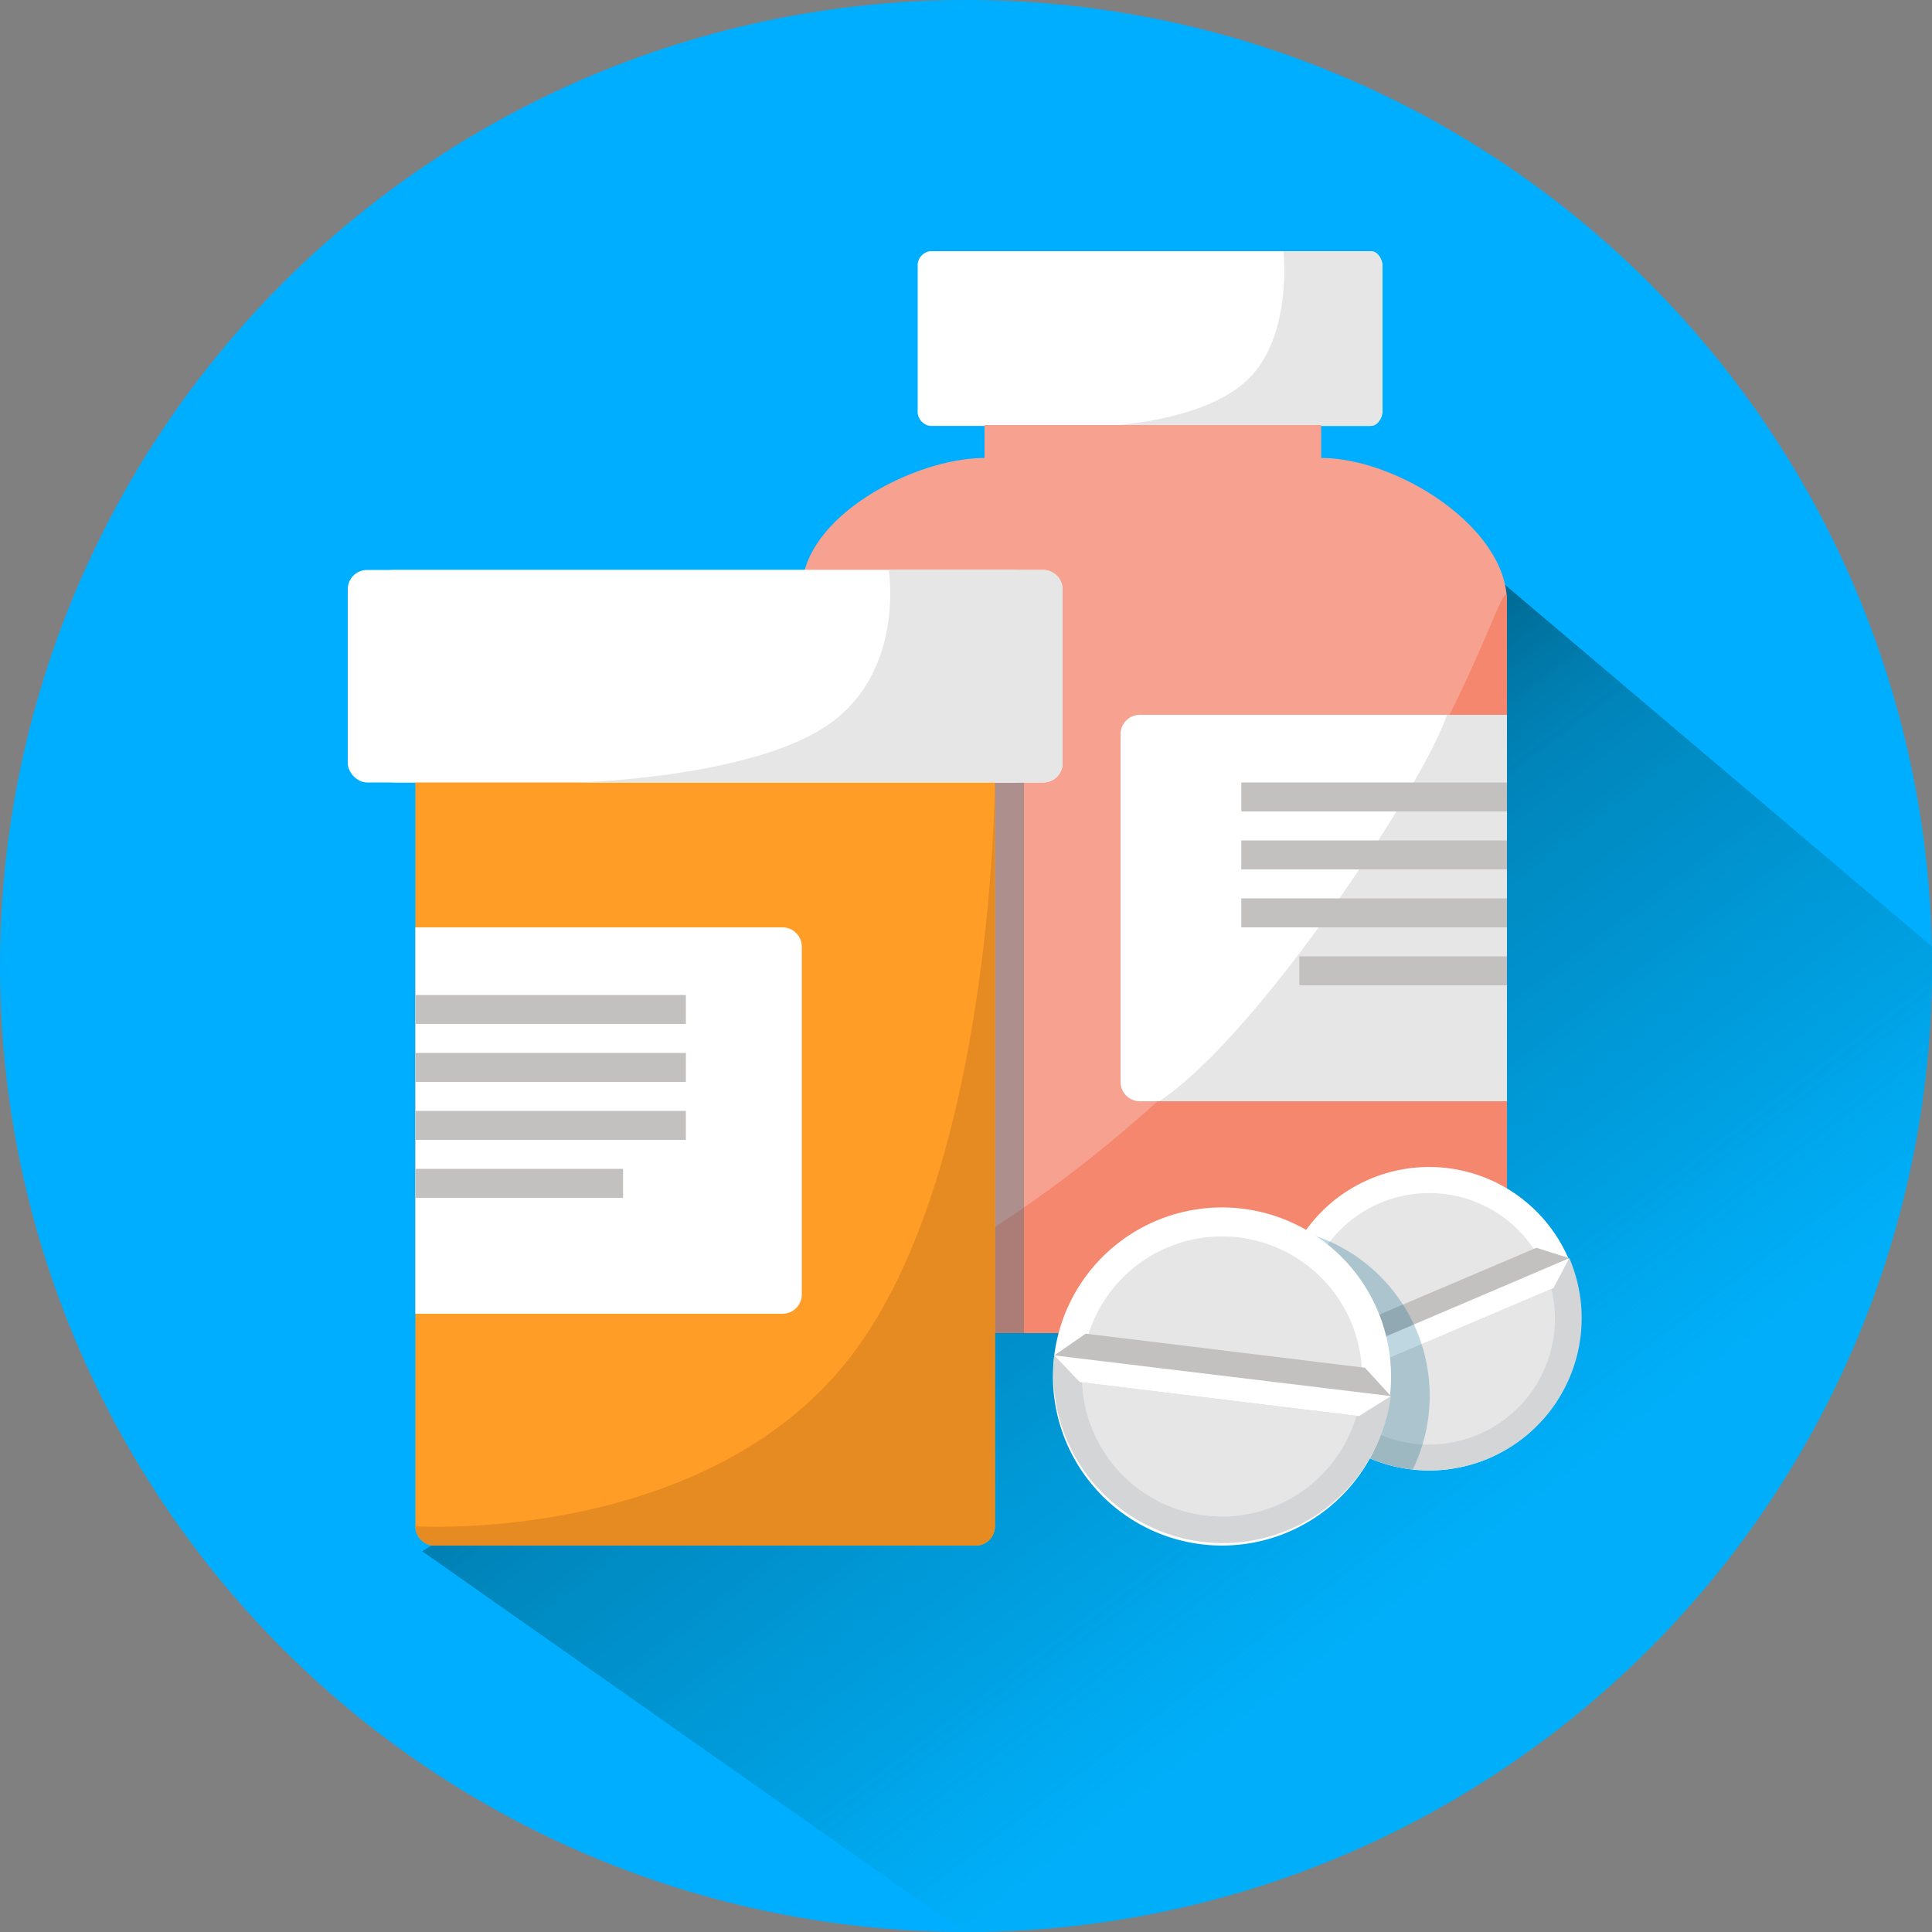 <svg xmlns="http://www.w3.org/2000/svg" xmlns:xlink="http://www.w3.org/1999/xlink" width="200" height="200" viewBox="0 0 200 200">
  <rect x="0" y="0" width="200" height="200" fill="#808080" stroke="none"/>
  <defs>
    <clipPath id="clip-path">
      <circle id="Ellipse_27" data-name="Ellipse 27" cx="100" cy="100" r="100"/>
    </clipPath>
    <linearGradient id="linear-gradient" x1="0.183" y1="0.206" x2="0.512" y2="0.583" gradientUnits="objectBoundingBox">
      <stop offset="0" stop-color="#00455f"/>
      <stop offset="0.37" stop-color="#006d93" stop-opacity="0.631"/>
      <stop offset="0.801" stop-color="#0099d2" stop-opacity="0.6"/>
      <stop offset="1" stop-color="#00aeef" stop-opacity="0.4"/>
    </linearGradient>
    <clipPath id="clip-path-2">
      <path id="Path_12342" data-name="Path 12342" d="M14.67-1.211a15.7,15.7,0,1,1-15.7,15.7A15.7,15.7,0,0,1,14.67-1.211Z" transform="matrix(0.921, -0.391, 0.391, 0.921, 0, 14.911)" fill="#fff"/>
    </clipPath>
    <clipPath id="clip-HealthFinch">
      <rect width="200" height="200"/>
    </clipPath>
  </defs>
  <g id="HealthFinch" clip-path="url(#clip-HealthFinch)">
    <circle id="Ellipse_24" data-name="Ellipse 24" cx="100" cy="100" r="100" fill="#00aeff"/>
    <g id="Group_47" data-name="Group 47" clip-path="url(#clip-path)">
      <path id="Path_56" data-name="Path 56" d="M293.069,161.333,188.211,72.5l-52.871,72.568L82,177.532l100.6,70.659C181.334,252.607,293.259,161.459,293.069,161.333Z" transform="translate(-38.303 -16.951)" fill="url(#linear-gradient)"/>
    </g>
    <g id="Medicine_Bottle" data-name="Medicine Bottle" transform="translate(46 26)">
      <path id="Path_12344" data-name="Path 12344" d="M1.3,0H46.8a1.5,1.5,0,0,1,1.3,1.644v14.8a1.5,1.5,0,0,1-1.3,1.644H1.3A1.5,1.5,0,0,1,0,16.443V1.644A1.5,1.5,0,0,1,1.3,0Z" transform="translate(49)" fill="#fff"/>
      <path id="Path_12343" data-name="Path 12343" d="M-13.932,0h9.1C-4.2,0-3.691.736-3.691,1.644v14.8c0,.908-.509,1.644-1.138,1.644H-32.317s10.178-.345,14.774-4.866S-13.932,0-13.932,0Z" transform="translate(100.788)" fill="#e6e6e6"/>
      <path id="Path_12345" data-name="Path 12345" d="M18.918,3.408V0H53.767V3.408C61.561,3.408,73,10.537,73,18.328V94H0S0,38.8,0,17.147C0,9.441,11.724,3.408,18.918,3.408Z" transform="translate(37 18)" fill="#f7a290"/>
      <path id="Path_12346" data-name="Path 12346" d="M73,18.328V94H0C62.309,65.858,73,10.537,73,18.328Z" transform="translate(37 18)" fill="#f5876e"/>
      <path id="Rectangle_363" data-name="Rectangle 363" d="M0,0H38a2,2,0,0,1,2,2V38a2,2,0,0,1-2,2H0a0,0,0,0,1,0,0V0A0,0,0,0,1,0,0Z" transform="translate(110 88) rotate(180)" fill="#fff"/>
      <path id="Path_12347" data-name="Path 12347" d="M0,0H36C25.667,6.806,8.4,33.183,6.22,40H0Z" transform="translate(110 88) rotate(180)" fill="#e6e6e6"/>
      <g id="Group_964" data-name="Group 964" transform="translate(110 74.5) rotate(180)">
        <line id="Line_1" data-name="Line 1" x2="21.5" fill="none" stroke="#c2c1c0" stroke-width="3"/>
        <line id="Line_2" data-name="Line 2" x2="27.5" transform="translate(0 6)" fill="none" stroke="#c2c1c0" stroke-width="3"/>
        <line id="Line_3" data-name="Line 3" x2="27.5" transform="translate(0 12)" fill="none" stroke="#c2c1c0" stroke-width="3"/>
        <line id="Line_4" data-name="Line 4" x2="27.5" transform="translate(0 18)" fill="none" stroke="#c2c1c0" stroke-width="3"/>
      </g>
      <rect id="Rectangle_364" data-name="Rectangle 364" width="60" height="61" transform="translate(0 51)" fill="#00628a" opacity="0.3"/>
    </g>
    <g id="Pill_Bottle" data-name="Pill Bottle" transform="translate(36 59)">
      <rect id="Rectangle_359" data-name="Rectangle 359" width="74" height="22" rx="2" fill="#fff"/>
      <path id="Rectangle_361" data-name="Rectangle 361" d="M0,0H60a0,0,0,0,1,0,0V78a2,2,0,0,1-2,2H2a2,2,0,0,1-2-2V0A0,0,0,0,1,0,0Z" transform="translate(7 21)" fill="#ff9d27"/>
      <path id="Path_12336" data-name="Path 12336" d="M45.078,60.409C60.078,40.909,60,0,60,0V78a2,2,0,0,1-2,2H2a2,2,0,0,1-2-2S30.078,79.909,45.078,60.409Z" transform="translate(7 21)" fill="#e58b22"/>
      <rect id="Rectangle_360" data-name="Rectangle 360" width="74" height="22" rx="5" fill="#fff"/>
      <path id="Path_12337" data-name="Path 12337" d="M0,0H16a2,2,0,0,1,2,2V20a2,2,0,0,1-2,2H-32.317s17.89-.419,25.969-5.919S0,0,0,0Z" transform="translate(56)" fill="#e6e6e6"/>
      <path id="Rectangle_362" data-name="Rectangle 362" d="M0,0H38a2,2,0,0,1,2,2V38a2,2,0,0,1-2,2H0a0,0,0,0,1,0,0V0A0,0,0,0,1,0,0Z" transform="translate(7 37)" fill="#fff"/>
      <g id="Group_963" data-name="Group 963" transform="translate(7 45.5)">
        <line id="Line_1-2" data-name="Line 1" x2="28" fill="none" stroke="#c2c1c0" stroke-width="3"/>
        <line id="Line_2-2" data-name="Line 2" x2="28" transform="translate(0 6)" fill="none" stroke="#c2c1c0" stroke-width="3"/>
        <line id="Line_3-2" data-name="Line 3" x2="28" transform="translate(0 12)" fill="none" stroke="#c2c1c0" stroke-width="3"/>
        <line id="Line_4-2" data-name="Line 4" x2="21.5" transform="translate(0 18)" fill="none" stroke="#c2c1c0" stroke-width="3"/>
      </g>
    </g>
    <g id="Pill" transform="matrix(0.921, -0.391, 0.391, 0.921, 128.772, 128.907)">
      <path id="Path_12341" data-name="Path 12341" d="M14.67-1.211a15.7,15.7,0,1,1-15.7,15.7A15.7,15.7,0,0,1,14.67-1.211Z" transform="translate(0 0)" fill="#fff"/>
      <path id="Path_12340" data-name="Path 12340" d="M31.5,0A15.748,15.748,0,0,1,15.748,15.748,15.748,15.748,0,0,1,0,0Z" transform="translate(-1.031 14.444)" fill="#d3d5d6"/>
      <path id="Path_12348" data-name="Path 12348" d="M12.155-1A13.01,13.01,0,1,1-.855,12.007,13.01,13.01,0,0,1,12.155-1Z" transform="translate(2.515 2.484)" fill="#e6e6e6"/>
      <path id="Path_12338" data-name="Path 12338" d="M2.493-.216,28.619-.237l2.719,2.323L28.619,4.295,2.493,4.316-.159,2.142Z" transform="translate(-0.872 12.302)" fill="#c2c1c0"/>
      <path id="Path_12339" data-name="Path 12339" d="M31.5-.057,28.778,2.153,2.652,2.174,0,0Z" transform="translate(-1.031 14.444)" fill="#fff"/>
    </g>
    <g id="Mask_Group_25" data-name="Mask Group 25" transform="translate(128.772 113.996)" clip-path="url(#clip-path-2)">
      <path id="Path_12349" data-name="Path 12349" d="M17.943.549a17.5,17.5,0,1,1-17.5,17.5A17.5,17.5,0,0,1,17.943.549Z" transform="translate(-13.881 10.397) rotate(7)" fill="#00628a" opacity="0.25"/>
    </g>
    <g id="Pill-2" data-name="Pill" transform="translate(110.891 122.393) rotate(7)">
      <path id="Path_12350" data-name="Path 12350" d="M17.943.549a17.5,17.5,0,1,1-17.5,17.5A17.5,17.5,0,0,1,17.943.549Z" transform="translate(0 0)" fill="#fff"/>
      <path id="Path_12340-2" data-name="Path 12340" d="M35.135,1.059a17.552,17.552,0,0,1-35.1,0Z" transform="translate(0.412 16.938)" fill="#d3d5d6"/>
      <path id="Path_12351" data-name="Path 12351" d="M14.867.455a14.5,14.5,0,1,1-14.5,14.5A14.5,14.5,0,0,1,14.867.455Z" transform="translate(3.076 3.094)" fill="#e6e6e6"/>
      <path id="Path_12338-2" data-name="Path 12338" d="M3.043.993,32.162.969l3.031,2.589L32.162,6.02,3.043,6.044.088,3.621Z" transform="translate(0.355 14.376)" fill="#c2c1c0"/>
      <path id="Path_12339-2" data-name="Path 12339" d="M35.132,1.058,32.1,3.521,2.983,3.545.027,1.122Z" transform="translate(0.416 16.875)" fill="#fff"/>
    </g>
  </g>
</svg>
